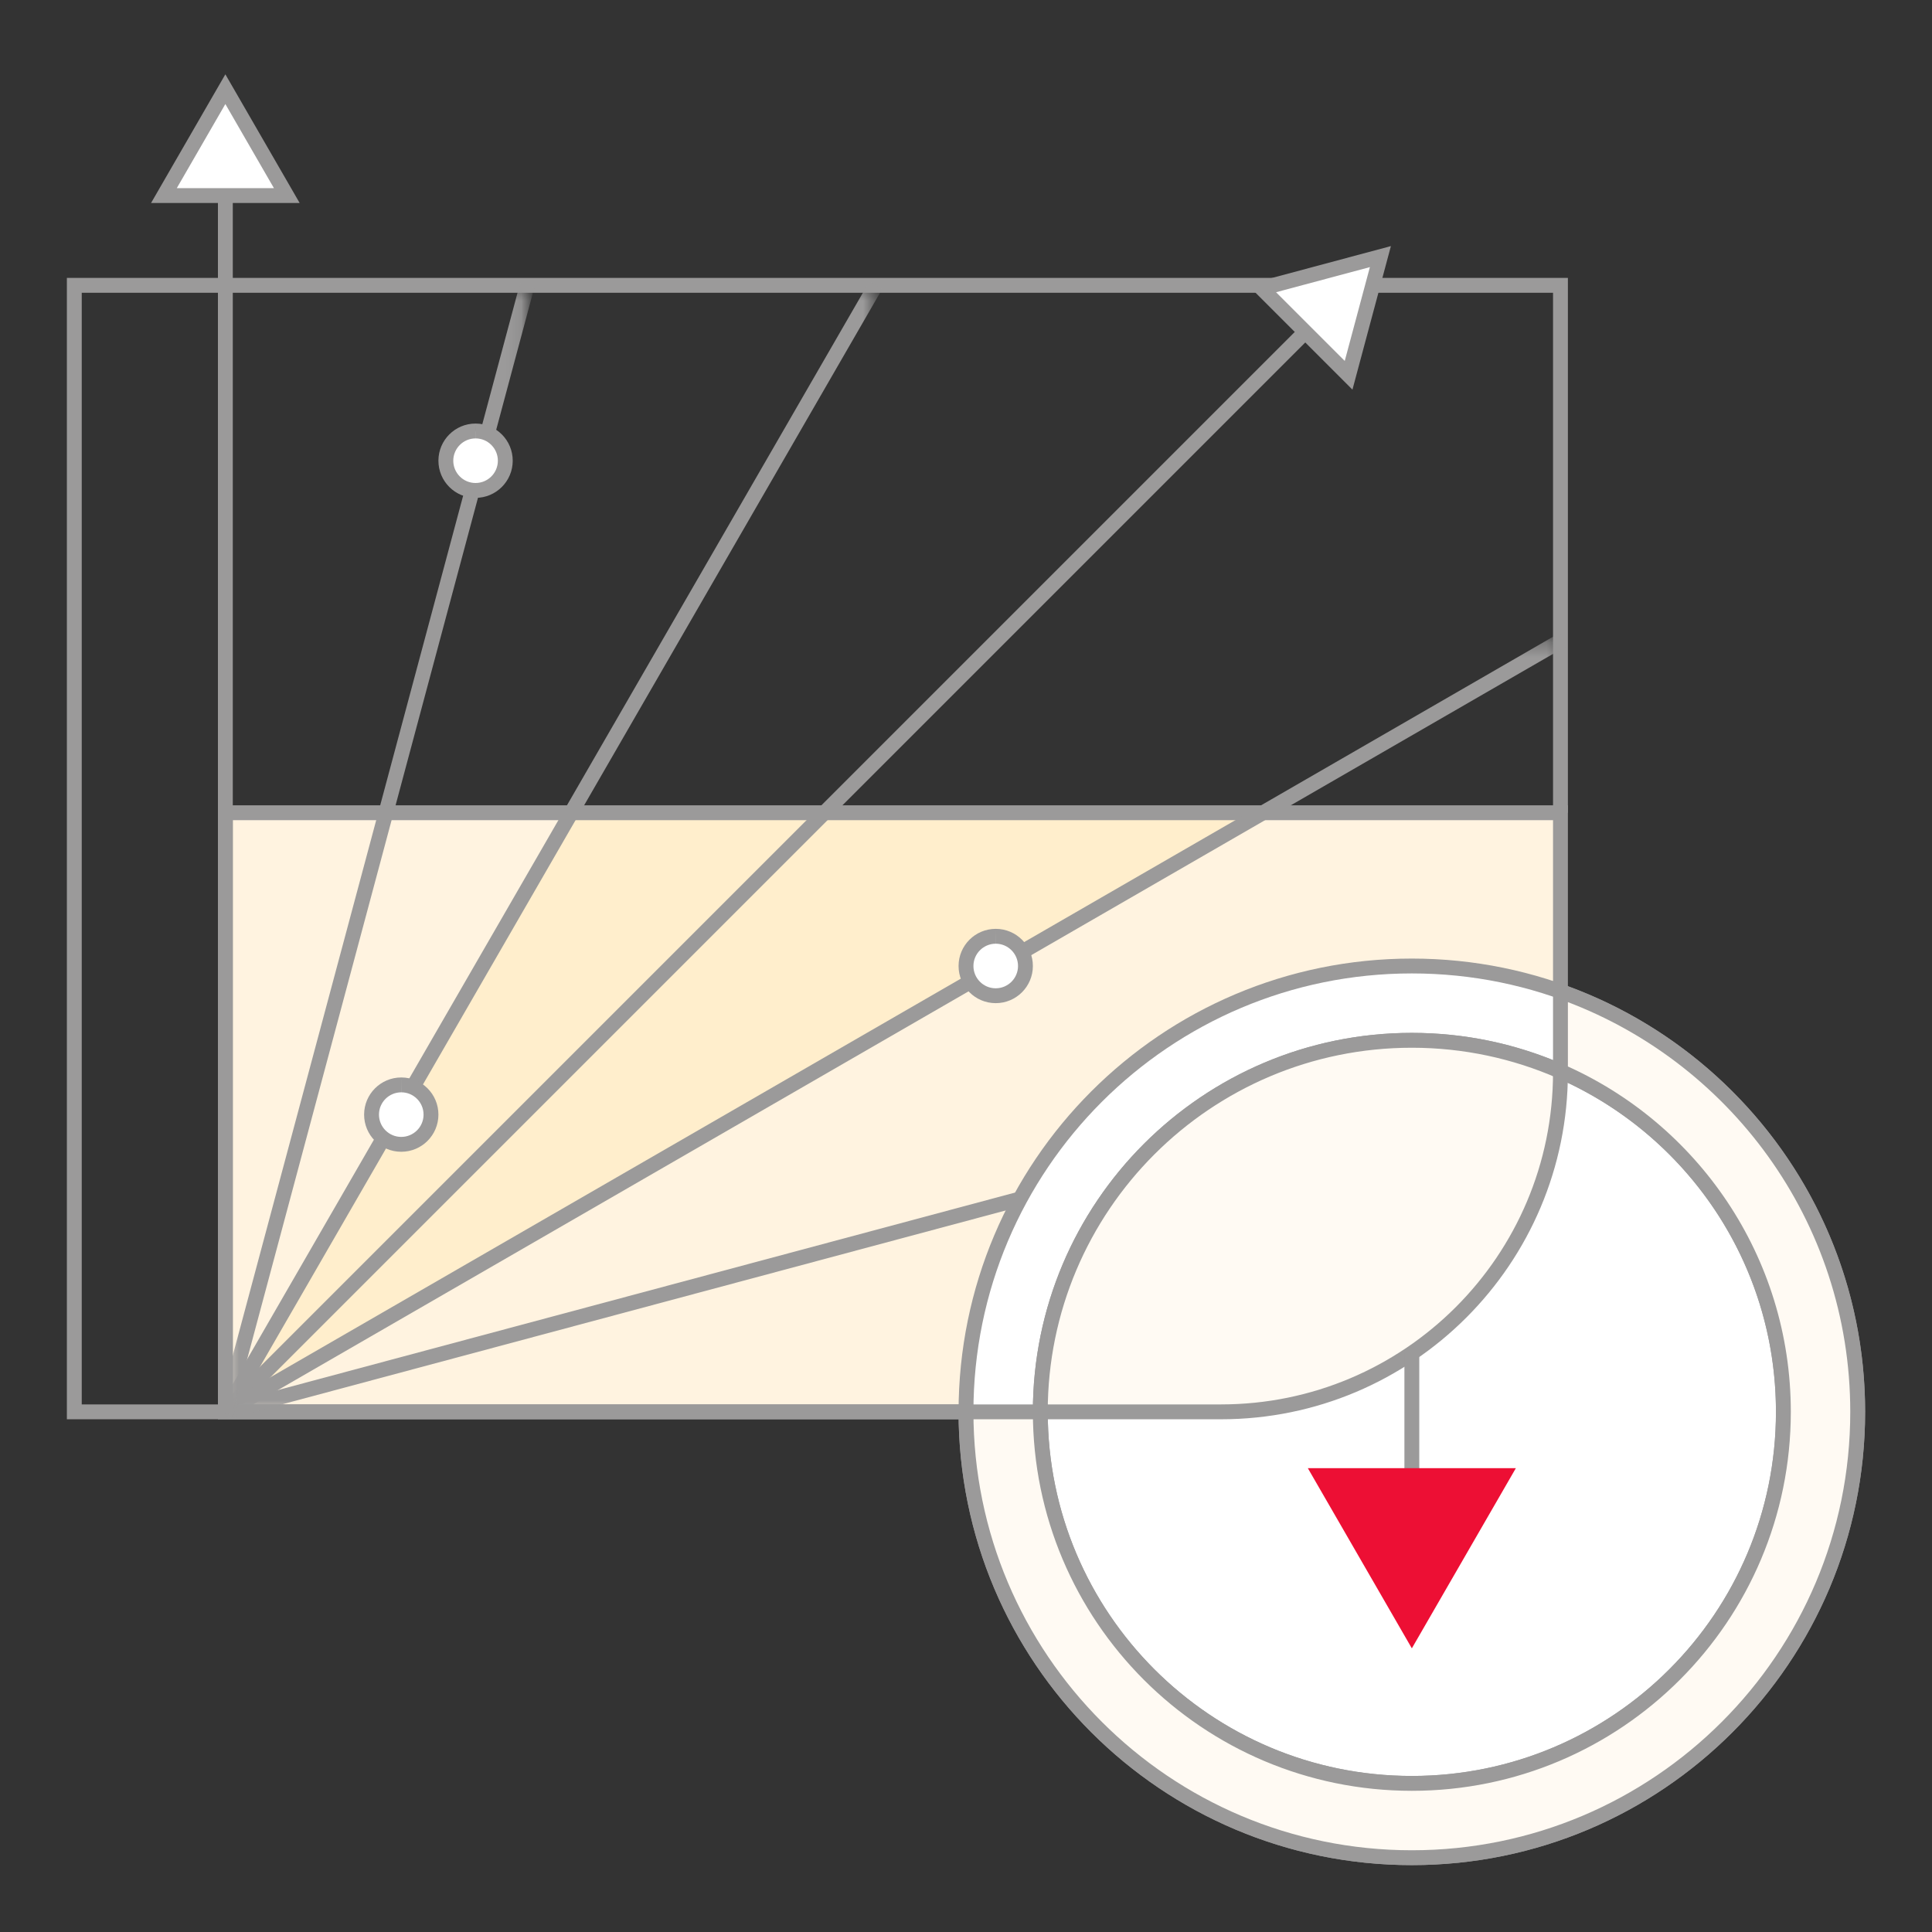 <?xml version="1.0" encoding="UTF-8"?>
<svg width="130px" height="130px" viewBox="0 0 130 130" version="1.1" xmlns="http://www.w3.org/2000/svg" xmlns:xlink="http://www.w3.org/1999/xlink">
    <rect x="0" y="0" width="130" height="130" fill="#333333" stroke="none"/>
    <!-- Generator: Sketch 47.1 (45422) - http://www.bohemiancoding.com/sketch -->
    <title>Icon: Volatility</title>
    <desc>Created with Sketch.</desc>
    <defs>
        <polygon id="path-1" points="0.59 0.351 0.59 75.267 75.506 75.267 75.506 0.351 0.59 0.351"></polygon>
        <polygon id="path-3" points="0.59 0.306 0.59 52.267 90.59 52.267 90.59 0.306 0.59 0.306"></polygon>
        <polygon id="path-5" points="0.59 0.152 0.59 24.267 90.59 24.267 90.59 0.152 0.59 0.152"></polygon>
        <polygon id="path-7" points="0.59 0.466 0.59 76.267 44.354 76.267 44.354 0.466 0.59 0.466"></polygon>
        <polygon id="path-9" points="0.59 0.466 0.59 76.267 20.901 76.267 20.901 0.466 0.59 0.466"></polygon>
    </defs>
    <g id="Symbols" stroke="none" stroke-width="1" fill="none" fill-rule="evenodd">
        <g id="Icon:-Volatility">
            <g id="Group-2" transform="translate(5, 5)">
                <polygon id="Fill-143" fill="#FFEECC" points="33.404 49.688 79.987 49.688 10 90"></polygon>
                <polygon id="Fill-144" fill="#FFF3E0" points="10 49.688 33.404 49.688 10 90"></polygon>
                <polygon id="Fill-145" fill="#FFF3E0" points="79.987 49.688 100 49.688 100 90 10 90"></polygon>
                <polygon id="Stroke-146" stroke="#9B9A9A" points="10.164 90 100 90 100 49.688 10.164 49.688"></polygon>
                <polyline id="Stroke-147" stroke="#9B9A9A" points="60 90 0 90 0 14.199 100 14.199 100 49.688"></polyline>
                <g id="Group-164" transform="translate(9.574, 13.733)">
                    <g id="Group-151" transform="translate(0, 1)">
                        <mask id="mask-2" fill="white">
                            <use xlink:href="#path-1"></use>
                        </mask>
                        <g id="Clip-150"></g>
                        <path d="M0.59,75.267 L75.506,0.351" id="Stroke-149" stroke="#9B9A9A" mask="url(#mask-2)"></path>
                    </g>
                    <g id="Group-154" transform="translate(0, 24)">
                        <mask id="mask-4" fill="white">
                            <use xlink:href="#path-3"></use>
                        </mask>
                        <g id="Clip-153"></g>
                        <path d="M0.59,52.267 L90.59,0.306" id="Stroke-152" stroke="#9B9A9A" mask="url(#mask-4)"></path>
                    </g>
                    <g id="Group-157" transform="translate(0, 52)">
                        <mask id="mask-6" fill="white">
                            <use xlink:href="#path-5"></use>
                        </mask>
                        <g id="Clip-156"></g>
                        <path d="M0.59,24.267 L90.59,0.152" id="Stroke-155" stroke="#9B9A9A" mask="url(#mask-6)"></path>
                    </g>
                    <g id="Group-160">
                        <mask id="mask-8" fill="white">
                            <use xlink:href="#path-7"></use>
                        </mask>
                        <g id="Clip-159"></g>
                        <path d="M0.59,76.267 L44.354,0.466" id="Stroke-158" stroke="#9B9A9A" mask="url(#mask-8)"></path>
                    </g>
                    <g id="Group-163">
                        <mask id="mask-10" fill="white">
                            <use xlink:href="#path-9"></use>
                        </mask>
                        <g id="Clip-162"></g>
                        <path d="M0.59,76.267 L20.901,0.466" id="Stroke-161" stroke="#9B9A9A" mask="url(#mask-10)"></path>
                    </g>
                </g>
                <path d="M120,90 C120,106.569 106.568,120 90,120 C73.431,120 60,106.569 60,90 C60,73.431 73.431,60 90,60 C106.568,60 120,73.431 120,90 Z" id="Fill-165" fill="#FFFFFF"></path>
                <path d="M120,90 C120,106.569 106.568,120 90,120 C73.431,120 60,106.569 60,90 C60,73.431 73.431,60 90,60 C106.568,60 120,73.431 120,90 Z" id="Stroke-167" stroke="#9B9A9A"></path>
                <path d="M65,90 C65,76.193 76.193,65 90,65 C103.807,65 115,76.193 115,90 C115,103.807 103.807,115 90,115 C76.193,115 65,103.807 65,90 Z" id="Stroke-169" stroke="#9B9A9A"></path>
                <path d="M10.164,90 L10.164,6" id="Stroke-171" stroke="#9B9A9A"></path>
                <path d="M61.995,62 C60.892,61.997 59.997,61.098 60,59.995 C60.003,58.895 60.9,58 62,58 C62.539,58.001 63.041,58.211 63.418,58.589 C63.795,58.968 64.001,59.471 64,60.005 C63.997,61.105 63.1,62 62,62 L61.995,62 Z" id="Fill-173" fill="#FFFFFF"></path>
                <path d="M62,57.5 C60.623,57.5 59.504,58.615 59.5,59.994 C59.497,61.375 60.613,62.497 61.994,62.5 L62,62.5 C63.378,62.5 64.497,61.385 64.5,60.006 C64.504,58.625 63.387,57.503 62.006,57.5 L62,57.5 Z M62,57.5 L62.004,58.5 C62.405,58.501 62.781,58.658 63.063,58.942 C63.346,59.226 63.501,59.603 63.5,60.004 C63.499,60.829 62.826,61.5 61.997,61.5 C61.596,61.499 61.22,61.342 60.937,61.058 C60.655,60.774 60.5,60.397 60.5,59.996 C60.502,59.171 61.175,58.5 62,58.5 L62,57.5 L62,57.5 Z" id="Fill-175" fill="#9B9A9A"></path>
                <path d="M65,90 L77.153,90 C89.771,90 100,79.771 100,67.153 L100,67.086 C96.937,65.748 93.557,65 90,65 C76.193,65 65,76.193 65,90 L65.023,90 L65,90 Z" id="Fill-177" fill="#FFFAF3"></path>
                <path d="M65,90 L77.153,90 C89.771,90 100,79.771 100,67.153 L100,67.086 C96.937,65.748 93.557,65 90,65 C76.193,65 65,76.193 65,90 L65.023,90 L65,90 Z" id="Stroke-179" stroke="#9B9A9A"></path>
                <path d="M21.995,72 C20.892,71.997 19.997,71.098 20,69.995 C20.003,68.895 20.9,68 22,68 C22.539,68.001 23.041,68.211 23.418,68.589 C23.795,68.968 24.001,69.471 24,70.005 C23.997,71.105 23.1,72 22,72 L21.995,72 Z" id="Fill-181" fill="#FFFFFF"></path>
                <path d="M22,67.5 C20.623,67.5 19.504,68.615 19.5,69.994 C19.497,71.375 20.613,72.497 21.994,72.5 L22,72.5 C23.378,72.5 24.497,71.385 24.5,70.006 C24.504,68.625 23.387,67.503 22.006,67.5 L22,67.5 Z M22,67.5 L22.004,68.5 C22.405,68.501 22.781,68.658 23.063,68.942 C23.346,69.226 23.501,69.603 23.5,70.004 C23.499,70.829 22.826,71.5 21.997,71.5 C21.596,71.499 21.22,71.342 20.937,71.058 C20.655,70.774 20.5,70.397 20.5,69.996 C20.502,69.171 21.175,68.5 22,68.5 L22,67.5 L22,67.5 Z" id="Fill-183" fill="#9B9A9A"></path>
                <path d="M26.995,28 C25.892,27.997 24.997,27.098 25,25.995 C25.003,24.895 25.9,24 27,24 C27.539,24.001 28.041,24.211 28.418,24.589 C28.795,24.968 29.001,25.471 29,26.005 C28.997,27.105 28.1,28 27,28 L26.995,28 Z" id="Fill-185" fill="#FFFFFF"></path>
                <path d="M27,23.5 C25.623,23.5 24.504,24.615 24.5,25.994 C24.497,27.374 25.613,28.497 26.994,28.5 L27,28.5 C28.378,28.5 29.497,27.385 29.5,26.006 C29.504,24.625 28.387,23.503 27.006,23.5 L27,23.5 Z M27,23.5 L27.004,24.5 C27.405,24.501 27.781,24.658 28.063,24.942 C28.346,25.226 28.501,25.603 28.5,26.004 C28.499,26.829 27.826,27.5 26.997,27.5 C26.596,27.499 26.22,27.342 25.937,27.058 C25.655,26.774 25.5,26.397 25.5,25.996 C25.502,25.171 26.175,24.5 27,24.5 L27,23.5 L27,23.5 Z" id="Fill-187" fill="#9B9A9A"></path>
                <polygon id="Fill-189" fill="#FFFFFF" points="6.03 8.16 10.164 1 14.298 8.16"></polygon>
                <path d="M10.164,0 L5.164,8.66 L15.164,8.66 L10.164,0 Z M10.164,2 L13.432,7.66 L6.896,7.66 L10.164,2 Z" id="Fill-191" fill="#9B9A9A"></path>
                <polygon id="Fill-193" fill="#FFFFFF" points="79.898 14.406 87.884 12.266 85.744 20.252"></polygon>
                <path d="M88.591,11.559 L78.932,14.147 L86.003,21.218 L88.591,11.559 Z M87.177,12.973 L85.485,19.286 L80.863,14.664 L87.177,12.973 Z" id="Fill-195" fill="#9B9A9A"></path>
                <path d="M100,61.714 L100,67.086 C108.828,70.944 115,79.75 115,90 C115,103.807 103.807,115 90,115 C76.193,115 65,103.807 65,90 L60,90 C60,106.568 73.432,120 90,120 C106.568,120 120,106.568 120,90 C120,76.939 111.65,65.833 100,61.714" id="Fill-197" fill="#FFFAF3"></path>
                <path d="M100,61.714 L100,67.086 C108.828,70.944 115,79.75 115,90 C115,103.807 103.807,115 90,115 C76.193,115 65,103.807 65,90 L60,90 C60,106.568 73.432,120 90,120 C106.568,120 120,106.568 120,90 C120,76.939 111.65,65.833 100,61.714 Z" id="Stroke-199" stroke="#9B9A9A"></path>
                <path d="M90,98.667 L90,86.048" id="Stroke-201" stroke="#9B9A9A"></path>
                <polygon id="Fill-203" fill="#ED0F34" points="90 105.913 97 93.788 83 93.788"></polygon>
            </g>
        </g>
    </g>
</svg>